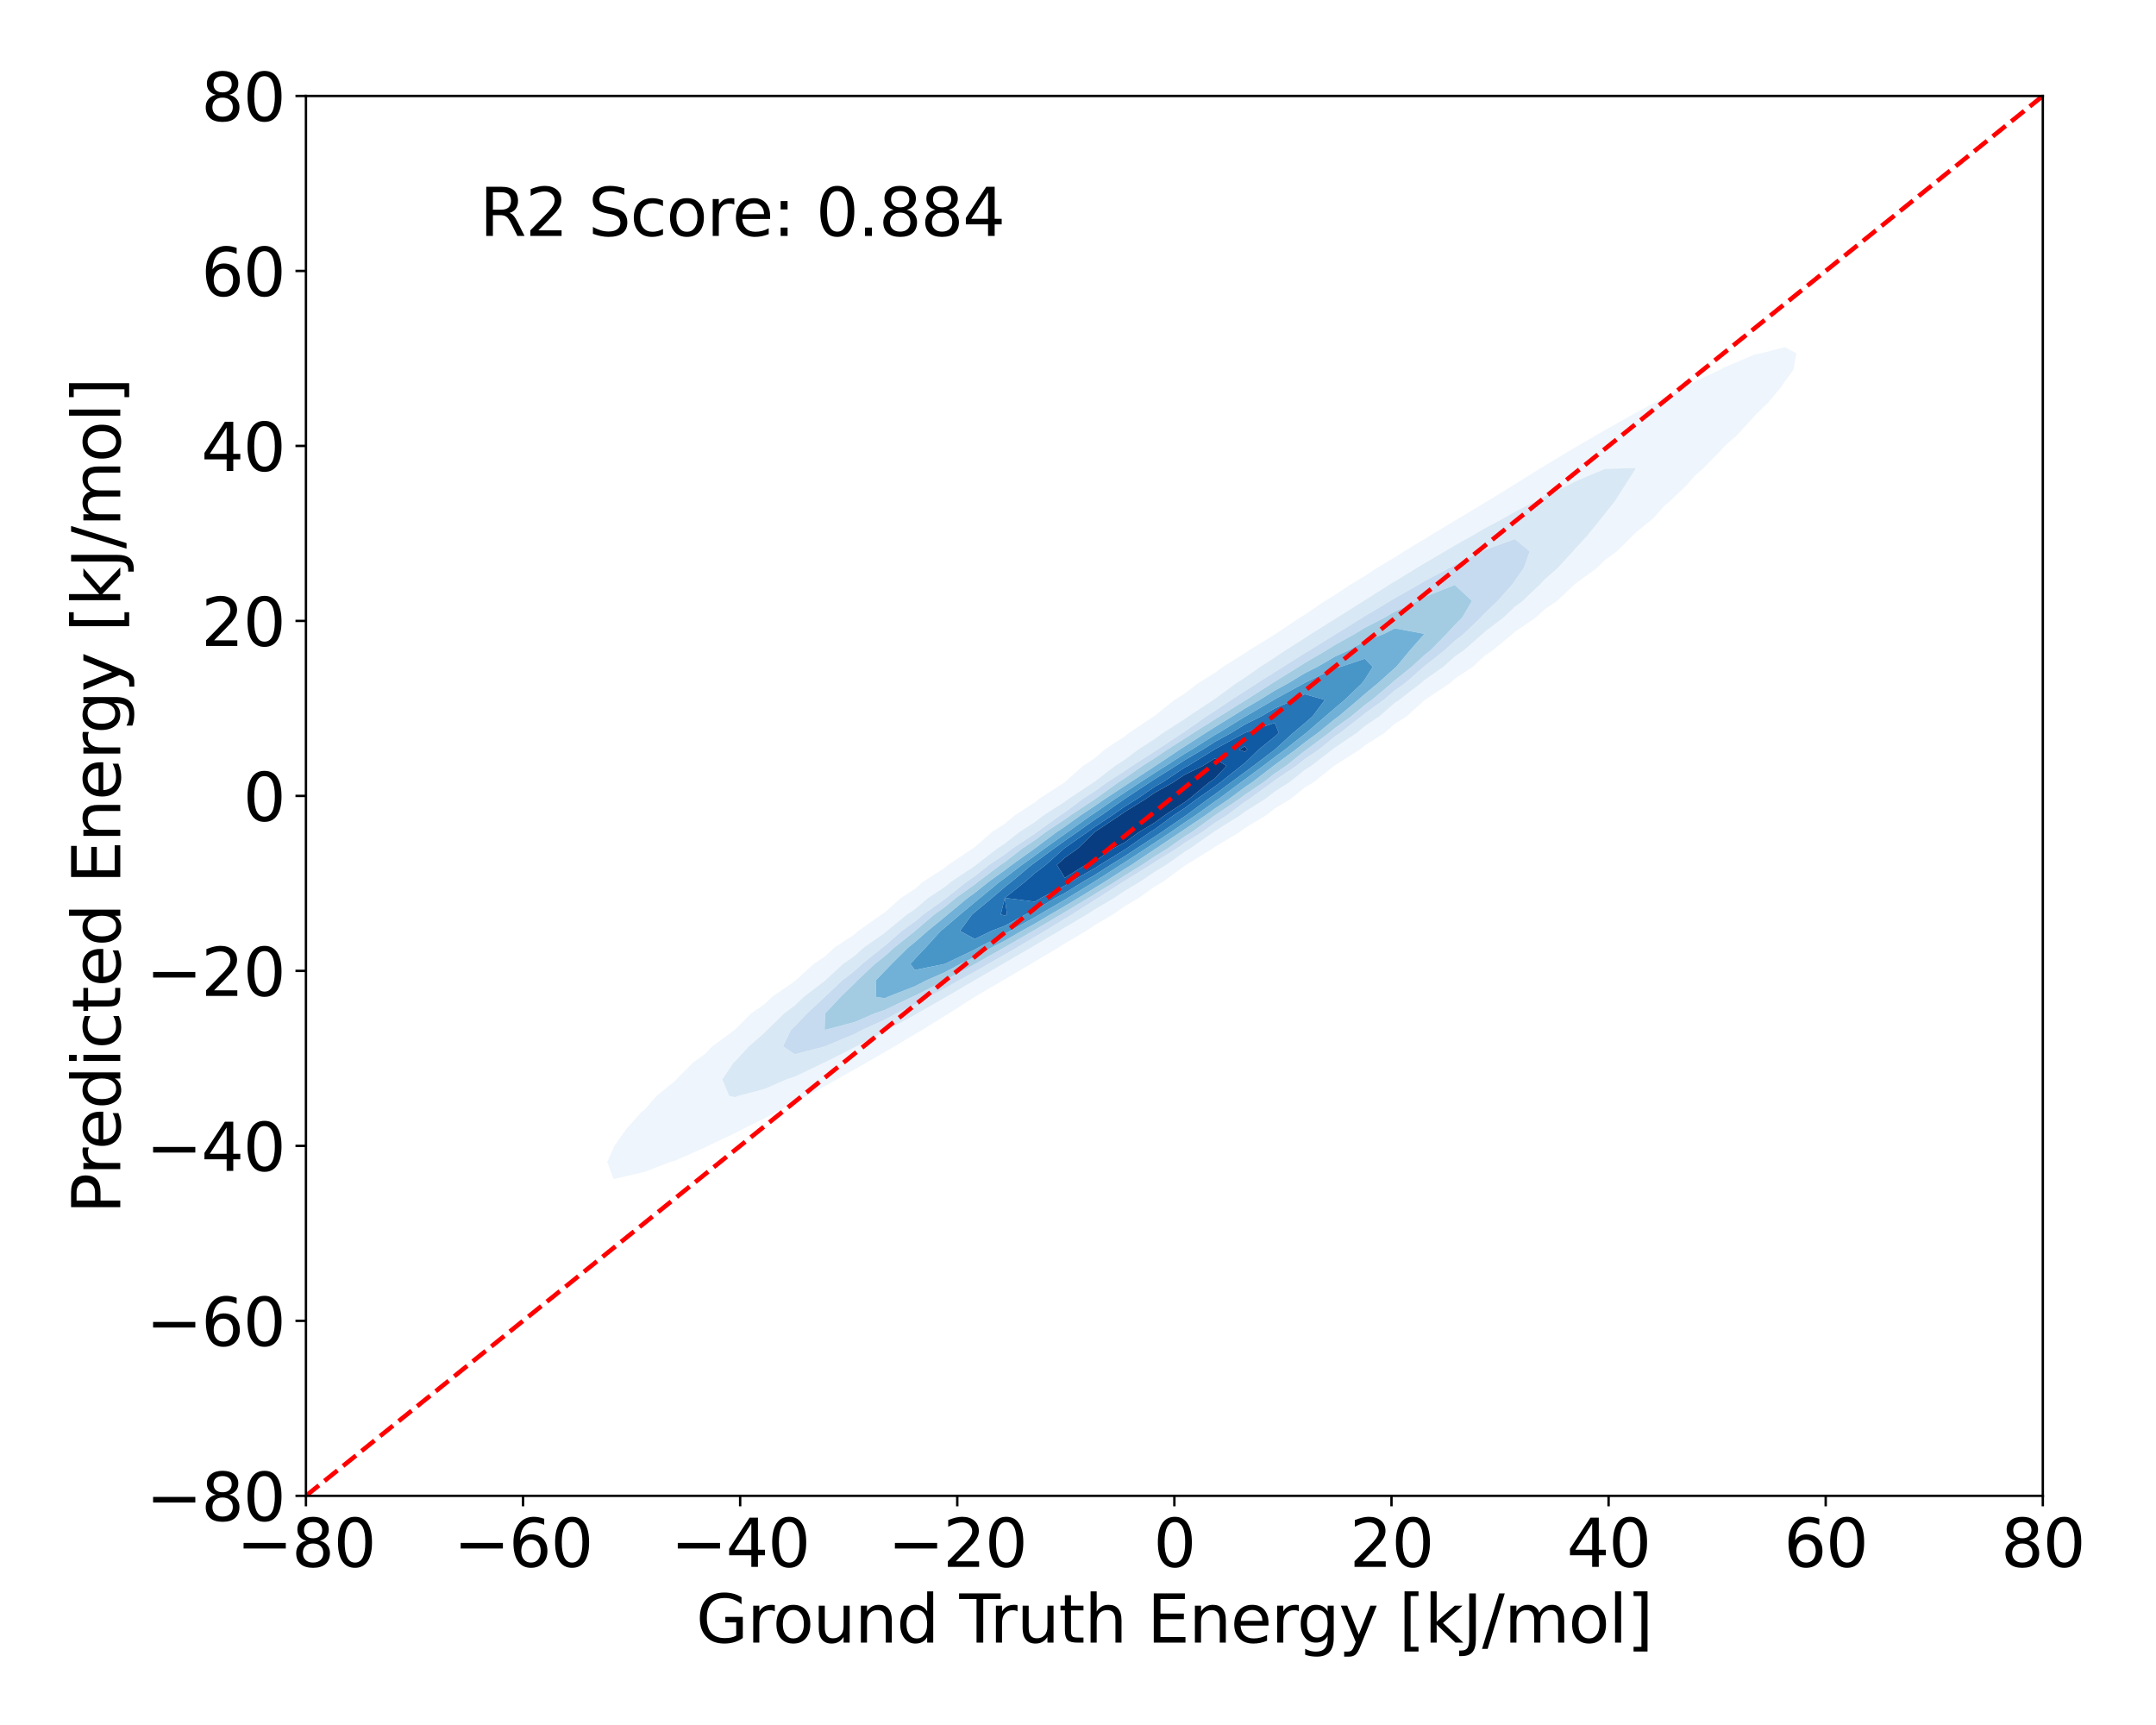 <?xml version="1.0" encoding="utf-8" standalone="no"?>
<!DOCTYPE svg PUBLIC "-//W3C//DTD SVG 1.1//EN"
  "http://www.w3.org/Graphics/SVG/1.1/DTD/svg11.dtd">
<svg xmlns:xlink="http://www.w3.org/1999/xlink" width="720pt" height="576pt" viewBox="0 0 720 576" xmlns="http://www.w3.org/2000/svg" version="1.1">
 <defs>
  <style type="text/css">*{stroke-linejoin: round; stroke-linecap: butt}</style>
 </defs>
 <g id="figure_1">
  <g id="patch_1">
   <path d="M 0 576 
L 720 576 
L 720 0 
L 0 0 
z
" style="fill: #ffffff"/>
  </g>
  <g id="axes_1">
   <g id="patch_2">
    <path d="M 102.17 499.48 
L 682.2 499.48 
L 682.2 32.04 
L 102.17 32.04 
z
" style="fill: #ffffff"/>
   </g>
   <g id="QuadContourSet_1">
    <path d="M 205.292 393.663 
L 205.81 393.495 
L 215.312 391.285 
L 223.886 387.985 
L 225.332 387.571 
L 235.352 383.178 
L 236.685 382.475 
L 245.372 378.429 
L 248.093 376.965 
L 255.392 373.39 
L 258.926 371.455 
L 265.412 368.125 
L 269.333 365.945 
L 275.432 362.672 
L 279.407 360.435 
L 285.452 357.054 
L 289.196 354.925 
L 295.471 351.275 
L 298.716 349.415 
L 305.491 345.328 
L 307.957 343.905 
L 315.511 339.189 
L 316.88 338.395 
L 325.491 332.885 
L 325.531 332.861 
L 334.918 327.375 
L 335.551 326.987 
L 344.29 321.866 
L 345.571 321.054 
L 353.574 316.356 
L 355.591 315.036 
L 362.724 310.846 
L 365.611 308.897 
L 371.673 305.336 
L 375.631 302.583 
L 380.326 299.826 
L 385.65 296.011 
L 388.539 294.316 
L 395.67 289.056 
L 396.097 288.806 
L 404.999 283.296 
L 405.69 282.788 
L 414.032 277.786 
L 415.71 276.511 
L 422.766 272.276 
L 425.73 269.951 
L 431.033 266.766 
L 435.75 262.948 
L 438.567 261.256 
L 445.544 255.746 
L 445.77 255.558 
L 454.205 250.236 
L 455.79 248.878 
L 462.372 244.726 
L 465.81 241.689 
L 469.734 239.216 
L 475.813 233.706 
L 475.829 233.691 
L 484.117 228.196 
L 485.849 226.609 
L 491.804 222.686 
L 495.869 218.882 
L 498.476 217.176 
L 505.128 211.666 
L 505.889 210.958 
L 512.978 206.156 
L 515.909 203.385 
L 519.996 200.646 
L 525.811 195.136 
L 525.929 195.019 
L 533.337 189.626 
L 535.949 186.988 
L 539.94 184.116 
L 545.482 178.606 
L 545.969 178.07 
L 552.087 173.096 
L 555.989 168.73 
L 557.42 167.586 
L 563.193 162.076 
L 566.008 158.84 
L 568.639 156.566 
L 574.03 151.056 
L 576.028 148.858 
L 579.827 145.546 
L 584.926 140.036 
L 586.048 138.736 
L 590.413 134.526 
L 594.959 129.016 
L 596.068 127.37 
L 598.91 123.506 
L 599.924 117.996 
L 596.068 115.906 
L 587.984 117.996 
L 586.048 118.351 
L 576.028 122.62 
L 574.333 123.506 
L 566.008 127.434 
L 563.088 129.016 
L 555.989 132.581 
L 552.504 134.526 
L 545.969 137.994 
L 542.397 140.036 
L 535.949 143.629 
L 532.661 145.546 
L 525.929 149.464 
L 523.237 151.056 
L 515.909 155.487 
L 514.105 156.566 
L 505.889 161.703 
L 505.269 162.076 
L 496.323 167.586 
L 495.869 167.852 
L 487.122 173.096 
L 485.849 173.868 
L 477.962 178.606 
L 475.829 179.937 
L 468.874 184.116 
L 465.81 186.079 
L 459.898 189.626 
L 455.79 192.319 
L 451.085 195.136 
L 445.77 198.692 
L 442.498 200.646 
L 435.75 205.244 
L 434.218 206.156 
L 425.991 211.666 
L 425.73 211.849 
L 417.057 217.176 
L 415.71 218.151 
L 408.36 222.686 
L 405.69 224.682 
L 400.028 228.196 
L 395.67 231.563 
L 392.244 233.706 
L 385.65 238.98 
L 385.277 239.216 
L 377.025 244.726 
L 375.631 245.874 
L 368.992 250.236 
L 365.611 253.134 
L 361.673 255.746 
L 355.591 261.179 
L 355.477 261.256 
L 346.989 266.766 
L 345.571 267.937 
L 338.826 272.276 
L 335.551 275.066 
L 331.319 277.786 
L 325.531 282.868 
L 324.866 283.296 
L 316.676 288.806 
L 315.511 289.795 
L 308.425 294.316 
L 305.491 296.88 
L 300.862 299.826 
L 295.471 304.677 
L 294.433 305.336 
L 286.676 310.846 
L 285.452 311.956 
L 278.742 316.356 
L 275.432 319.446 
L 271.729 321.866 
L 265.695 327.375 
L 265.412 327.647 
L 257.82 332.885 
L 255.392 335.272 
L 250.835 338.395 
L 245.372 343.905 
L 245.372 343.905 
L 237.835 349.415 
L 235.352 351.988 
L 231.286 354.925 
L 225.858 360.435 
L 225.332 361.028 
L 219.272 365.945 
L 215.312 370.488 
L 214.098 371.455 
L 209.173 376.965 
L 205.292 382.455 
L 205.272 382.475 
L 202.785 387.985 
L 204.806 393.495 
z
M 243.513 365.945 
L 241.211 360.435 
L 244.889 354.925 
L 245.372 354.516 
L 250.04 349.415 
L 255.392 344.763 
L 256.188 343.905 
L 261.869 338.395 
L 265.412 335.737 
L 268.354 332.885 
L 275.432 327.499 
L 275.562 327.375 
L 281.528 321.866 
L 285.452 319.123 
L 288.504 316.356 
L 295.471 311.458 
L 296.167 310.846 
L 302.908 305.336 
L 305.491 303.631 
L 309.947 299.826 
L 315.511 296.146 
L 317.723 294.316 
L 325.531 289.142 
L 325.951 288.806 
L 333.037 283.296 
L 335.551 281.685 
L 340.432 277.786 
L 345.571 274.49 
L 348.431 272.276 
L 355.591 267.68 
L 356.811 266.766 
L 365.141 261.256 
L 365.611 260.953 
L 372.323 255.746 
L 375.631 253.616 
L 380.133 250.236 
L 385.65 246.686 
L 388.35 244.726 
L 395.67 240.022 
L 396.821 239.216 
L 405.148 233.706 
L 405.69 233.357 
L 412.708 228.196 
L 415.71 226.274 
L 420.777 222.686 
L 425.73 219.534 
L 429.191 217.176 
L 435.75 213.03 
L 437.834 211.666 
L 445.77 206.69 
L 446.622 206.156 
L 455.379 200.646 
L 455.79 200.397 
L 464.082 195.136 
L 465.81 194.094 
L 473.12 189.626 
L 475.829 188.003 
L 482.454 184.116 
L 485.849 182.102 
L 492.083 178.606 
L 495.869 176.388 
L 502.051 173.096 
L 505.889 170.887 
L 512.474 167.586 
L 515.909 165.657 
L 523.599 162.076 
L 525.929 160.812 
L 535.949 156.566 
L 535.949 156.566 
L 545.969 156.251 
L 546.185 156.566 
L 545.969 156.926 
L 542.677 162.076 
L 539.144 167.586 
L 535.949 171.551 
L 534.743 173.096 
L 530.314 178.606 
L 525.929 183.35 
L 525.304 184.116 
L 520.254 189.626 
L 515.909 193.437 
L 514.322 195.136 
L 508.515 200.646 
L 505.889 202.611 
L 502.198 206.156 
L 495.869 210.97 
L 495.133 211.666 
L 488.823 217.176 
L 485.849 219.233 
L 481.993 222.686 
L 475.829 226.996 
L 474.461 228.196 
L 467.294 233.706 
L 465.81 234.695 
L 460.629 239.216 
L 455.79 242.458 
L 453.121 244.726 
L 445.77 249.669 
L 445.084 250.236 
L 437.88 255.746 
L 435.75 257.089 
L 430.57 261.256 
L 425.73 264.304 
L 422.566 266.766 
L 415.71 271.075 
L 414.112 272.276 
L 405.69 277.552 
L 405.367 277.786 
L 397.508 283.296 
L 395.67 284.396 
L 389.469 288.806 
L 385.65 291.087 
L 380.953 294.316 
L 375.631 297.487 
L 372.106 299.826 
L 365.611 303.683 
L 363.027 305.336 
L 355.591 309.731 
L 353.781 310.846 
L 345.571 315.671 
L 344.414 316.356 
L 335.551 321.526 
L 334.952 321.866 
L 325.531 327.309 
L 325.408 327.375 
L 315.991 332.885 
L 315.511 333.165 
L 306.354 338.395 
L 305.491 338.894 
L 296.361 343.905 
L 295.471 344.415 
L 285.953 349.415 
L 285.452 349.699 
L 275.432 354.759 
L 274.988 354.925 
L 265.412 359.53 
L 262.637 360.435 
L 255.392 363.607 
L 246.549 365.945 
L 245.372 366.386 
z
" clip-path="url(#p8e5e027c7d)" style="fill: #eef5fc"/>
    <path d="M 245.372 366.386 
L 246.549 365.945 
L 255.392 363.607 
L 262.637 360.435 
L 265.412 359.53 
L 274.988 354.925 
L 275.432 354.759 
L 285.452 349.699 
L 285.953 349.415 
L 295.471 344.415 
L 296.361 343.905 
L 305.491 338.894 
L 306.354 338.395 
L 315.511 333.165 
L 315.991 332.885 
L 325.408 327.375 
L 325.531 327.309 
L 334.952 321.866 
L 335.551 321.526 
L 344.414 316.356 
L 345.571 315.671 
L 353.781 310.846 
L 355.591 309.731 
L 363.027 305.336 
L 365.611 303.683 
L 372.106 299.826 
L 375.631 297.487 
L 380.953 294.316 
L 385.65 291.087 
L 389.469 288.806 
L 395.67 284.396 
L 397.508 283.296 
L 405.367 277.786 
L 405.69 277.552 
L 414.112 272.276 
L 415.71 271.075 
L 422.566 266.766 
L 425.73 264.304 
L 430.57 261.256 
L 435.75 257.089 
L 437.88 255.746 
L 445.084 250.236 
L 445.77 249.669 
L 453.121 244.726 
L 455.79 242.458 
L 460.629 239.216 
L 465.81 234.695 
L 467.294 233.706 
L 474.461 228.196 
L 475.829 226.996 
L 481.993 222.686 
L 485.849 219.233 
L 488.823 217.176 
L 495.133 211.666 
L 495.869 210.97 
L 502.198 206.156 
L 505.889 202.611 
L 508.515 200.646 
L 514.322 195.136 
L 515.909 193.437 
L 520.254 189.626 
L 525.304 184.116 
L 525.929 183.35 
L 530.314 178.606 
L 534.743 173.096 
L 535.949 171.551 
L 539.144 167.586 
L 542.677 162.076 
L 545.969 156.926 
L 546.185 156.566 
L 545.969 156.251 
L 535.949 156.566 
L 535.949 156.566 
L 525.929 160.812 
L 523.599 162.076 
L 515.909 165.657 
L 512.474 167.586 
L 505.889 170.887 
L 502.051 173.096 
L 495.869 176.388 
L 492.083 178.606 
L 485.849 182.102 
L 482.454 184.116 
L 475.829 188.003 
L 473.12 189.626 
L 465.81 194.094 
L 464.082 195.136 
L 455.79 200.397 
L 455.379 200.646 
L 446.622 206.156 
L 445.77 206.69 
L 437.834 211.666 
L 435.75 213.03 
L 429.191 217.176 
L 425.73 219.534 
L 420.777 222.686 
L 415.71 226.274 
L 412.708 228.196 
L 405.69 233.357 
L 405.148 233.706 
L 396.821 239.216 
L 395.67 240.022 
L 388.35 244.726 
L 385.65 246.686 
L 380.133 250.236 
L 375.631 253.616 
L 372.323 255.746 
L 365.611 260.953 
L 365.141 261.256 
L 356.811 266.766 
L 355.591 267.68 
L 348.431 272.276 
L 345.571 274.49 
L 340.432 277.786 
L 335.551 281.685 
L 333.037 283.296 
L 325.951 288.806 
L 325.531 289.142 
L 317.723 294.316 
L 315.511 296.146 
L 309.947 299.826 
L 305.491 303.631 
L 302.908 305.336 
L 296.167 310.846 
L 295.471 311.458 
L 288.504 316.356 
L 285.452 319.123 
L 281.528 321.866 
L 275.562 327.375 
L 275.432 327.499 
L 268.354 332.885 
L 265.412 335.737 
L 261.869 338.395 
L 256.188 343.905 
L 255.392 344.763 
L 250.04 349.415 
L 245.372 354.516 
L 244.889 354.925 
L 241.211 360.435 
L 243.513 365.945 
z
M 261.483 349.415 
L 264.117 343.905 
L 265.412 342.745 
L 269.499 338.395 
L 275.432 332.885 
L 275.432 332.885 
L 281.249 327.375 
L 285.452 324.128 
L 287.897 321.866 
L 294.74 316.356 
L 295.471 315.842 
L 301.144 310.846 
L 305.491 307.774 
L 308.345 305.336 
L 315.511 300.25 
L 316.024 299.826 
L 322.923 294.316 
L 325.531 292.588 
L 330.251 288.806 
L 335.551 285.29 
L 338.126 283.296 
L 345.571 278.357 
L 346.335 277.786 
L 353.989 272.276 
L 355.591 271.248 
L 361.574 266.766 
L 365.611 264.175 
L 369.643 261.256 
L 375.631 257.417 
L 378.025 255.746 
L 385.65 250.87 
L 386.594 250.236 
L 394.921 244.726 
L 395.67 244.244 
L 402.846 239.216 
L 405.69 237.392 
L 411.152 233.706 
L 415.71 230.793 
L 419.718 228.196 
L 425.73 224.375 
L 428.454 222.686 
L 435.75 218.087 
L 437.296 217.176 
L 445.77 211.899 
L 446.19 211.666 
L 455.076 206.156 
L 455.79 205.713 
L 464.277 200.646 
L 465.81 199.709 
L 473.9 195.136 
L 475.829 193.978 
L 484.044 189.626 
L 485.849 188.572 
L 494.958 184.116 
L 495.869 183.604 
L 505.889 180.01 
L 510.859 184.116 
L 508.913 189.626 
L 505.889 193.929 
L 505.046 195.136 
L 500.155 200.646 
L 495.869 204.737 
L 494.544 206.156 
L 488.827 211.666 
L 485.849 213.972 
L 482.398 217.176 
L 475.829 222.361 
L 475.473 222.686 
L 469.128 228.196 
L 465.81 230.541 
L 462.117 233.706 
L 455.79 238.223 
L 454.602 239.216 
L 447.537 244.726 
L 445.77 245.915 
L 440.536 250.236 
L 435.75 253.463 
L 432.898 255.746 
L 425.73 260.585 
L 424.864 261.256 
L 417.275 266.766 
L 415.71 267.749 
L 409.686 272.276 
L 405.69 274.779 
L 401.541 277.786 
L 395.67 281.447 
L 393.02 283.296 
L 385.65 287.865 
L 384.246 288.806 
L 375.631 294.106 
L 375.304 294.316 
L 366.75 299.826 
L 365.611 300.502 
L 358.055 305.336 
L 355.591 306.792 
L 349.008 310.846 
L 345.571 312.866 
L 339.671 316.356 
L 335.551 318.759 
L 330.067 321.866 
L 325.531 324.487 
L 320.189 327.375 
L 315.511 330.045 
L 309.98 332.885 
L 305.491 335.406 
L 299.321 338.395 
L 295.471 340.51 
L 287.97 343.905 
L 285.452 345.248 
L 275.459 349.415 
L 275.432 349.429 
L 265.412 352.032 
z
" clip-path="url(#p8e5e027c7d)" style="fill: #d9e8f5"/>
    <path d="M 265.412 352.032 
L 275.432 349.429 
L 275.459 349.415 
L 285.452 345.248 
L 287.97 343.905 
L 295.471 340.51 
L 299.321 338.395 
L 305.491 335.406 
L 309.98 332.885 
L 315.511 330.045 
L 320.189 327.375 
L 325.531 324.487 
L 330.067 321.866 
L 335.551 318.759 
L 339.671 316.356 
L 345.571 312.866 
L 349.008 310.846 
L 355.591 306.792 
L 358.055 305.336 
L 365.611 300.502 
L 366.75 299.826 
L 375.304 294.316 
L 375.631 294.106 
L 384.246 288.806 
L 385.65 287.865 
L 393.02 283.296 
L 395.67 281.447 
L 401.541 277.786 
L 405.69 274.779 
L 409.686 272.276 
L 415.71 267.749 
L 417.275 266.766 
L 424.864 261.256 
L 425.73 260.585 
L 432.898 255.746 
L 435.75 253.463 
L 440.536 250.236 
L 445.77 245.915 
L 447.537 244.726 
L 454.602 239.216 
L 455.79 238.223 
L 462.117 233.706 
L 465.81 230.541 
L 469.128 228.196 
L 475.473 222.686 
L 475.829 222.361 
L 482.398 217.176 
L 485.849 213.972 
L 488.827 211.666 
L 494.544 206.156 
L 495.869 204.737 
L 500.155 200.646 
L 505.046 195.136 
L 505.889 193.929 
L 508.913 189.626 
L 510.859 184.116 
L 505.889 180.01 
L 495.869 183.604 
L 494.958 184.116 
L 485.849 188.572 
L 484.044 189.626 
L 475.829 193.978 
L 473.9 195.136 
L 465.81 199.709 
L 464.277 200.646 
L 455.79 205.713 
L 455.076 206.156 
L 446.19 211.666 
L 445.77 211.899 
L 437.296 217.176 
L 435.75 218.087 
L 428.454 222.686 
L 425.73 224.375 
L 419.718 228.196 
L 415.71 230.793 
L 411.152 233.706 
L 405.69 237.392 
L 402.846 239.216 
L 395.67 244.244 
L 394.921 244.726 
L 386.594 250.236 
L 385.65 250.87 
L 378.025 255.746 
L 375.631 257.417 
L 369.643 261.256 
L 365.611 264.175 
L 361.574 266.766 
L 355.591 271.248 
L 353.989 272.276 
L 346.335 277.786 
L 345.571 278.357 
L 338.126 283.296 
L 335.551 285.29 
L 330.251 288.806 
L 325.531 292.588 
L 322.923 294.316 
L 316.024 299.826 
L 315.511 300.25 
L 308.345 305.336 
L 305.491 307.774 
L 301.144 310.846 
L 295.471 315.842 
L 294.74 316.356 
L 287.897 321.866 
L 285.452 324.128 
L 281.249 327.375 
L 275.432 332.885 
L 275.432 332.885 
L 269.499 338.395 
L 265.412 342.745 
L 264.117 343.905 
L 261.483 349.415 
z
M 275.384 343.905 
L 275.432 342.089 
L 275.543 338.395 
L 280.702 332.885 
L 285.452 328.272 
L 286.308 327.375 
L 292.152 321.866 
L 295.471 319.259 
L 298.687 316.356 
L 305.491 310.92 
L 305.576 310.846 
L 312.033 305.336 
L 315.511 302.867 
L 319.187 299.826 
L 325.531 295.308 
L 326.773 294.316 
L 334.104 288.806 
L 335.551 287.846 
L 341.424 283.296 
L 345.571 280.545 
L 349.262 277.786 
L 355.591 273.592 
L 357.42 272.276 
L 365.611 266.862 
L 365.751 266.766 
L 373.427 261.256 
L 375.631 259.843 
L 381.499 255.746 
L 385.65 253.092 
L 389.902 250.236 
L 395.67 246.564 
L 398.524 244.726 
L 405.69 240.195 
L 407.283 239.216 
L 415.71 233.941 
L 416.113 233.706 
L 424.774 228.196 
L 425.73 227.588 
L 433.639 222.686 
L 435.75 221.355 
L 442.844 217.176 
L 445.77 215.354 
L 452.418 211.666 
L 455.79 209.605 
L 462.49 206.156 
L 465.81 204.184 
L 473.401 200.646 
L 475.829 199.269 
L 485.849 195.317 
L 491.588 200.646 
L 488.344 206.156 
L 485.849 208.688 
L 483.101 211.666 
L 477.686 217.176 
L 475.829 218.641 
L 471.396 222.686 
L 465.81 227.19 
L 464.686 228.196 
L 458.177 233.706 
L 455.79 235.41 
L 451.239 239.216 
L 445.77 243.158 
L 443.844 244.726 
L 436.46 250.236 
L 435.75 250.715 
L 429.465 255.746 
L 425.73 258.267 
L 421.871 261.256 
L 415.71 265.413 
L 413.898 266.766 
L 405.721 272.276 
L 405.69 272.295 
L 398.112 277.786 
L 395.67 279.309 
L 389.954 283.296 
L 385.65 285.964 
L 381.408 288.806 
L 375.631 292.36 
L 372.582 294.316 
L 365.611 298.561 
L 363.546 299.826 
L 355.591 304.608 
L 354.341 305.336 
L 345.571 310.521 
L 344.98 310.846 
L 335.551 316.302 
L 335.447 316.356 
L 325.69 321.866 
L 325.531 321.958 
L 315.511 327.375 
L 315.511 327.375 
L 305.491 332.539 
L 304.601 332.885 
L 295.471 337.265 
L 292.086 338.395 
L 285.452 341.255 
L 275.491 343.905 
L 275.432 343.927 
z
" clip-path="url(#p8e5e027c7d)" style="fill: #c6dbef"/>
    <path d="M 275.432 343.927 
L 275.491 343.905 
L 285.452 341.255 
L 292.086 338.395 
L 295.471 337.265 
L 304.601 332.885 
L 305.491 332.539 
L 315.511 327.375 
L 315.511 327.375 
L 325.531 321.958 
L 325.69 321.866 
L 335.447 316.356 
L 335.551 316.302 
L 344.98 310.846 
L 345.571 310.521 
L 354.341 305.336 
L 355.591 304.608 
L 363.546 299.826 
L 365.611 298.561 
L 372.582 294.316 
L 375.631 292.36 
L 381.408 288.806 
L 385.65 285.964 
L 389.954 283.296 
L 395.67 279.309 
L 398.112 277.786 
L 405.69 272.295 
L 405.721 272.276 
L 413.898 266.766 
L 415.71 265.413 
L 421.871 261.256 
L 425.73 258.267 
L 429.465 255.746 
L 435.75 250.715 
L 436.46 250.236 
L 443.844 244.726 
L 445.77 243.158 
L 451.239 239.216 
L 455.79 235.41 
L 458.177 233.706 
L 464.686 228.196 
L 465.81 227.19 
L 471.396 222.686 
L 475.829 218.641 
L 477.686 217.176 
L 483.101 211.666 
L 485.849 208.688 
L 488.344 206.156 
L 491.588 200.646 
L 485.849 195.317 
L 475.829 199.269 
L 473.401 200.646 
L 465.81 204.184 
L 462.49 206.156 
L 455.79 209.605 
L 452.418 211.666 
L 445.77 215.354 
L 442.844 217.176 
L 435.75 221.355 
L 433.639 222.686 
L 425.73 227.588 
L 424.774 228.196 
L 416.113 233.706 
L 415.71 233.941 
L 407.283 239.216 
L 405.69 240.195 
L 398.524 244.726 
L 395.67 246.564 
L 389.902 250.236 
L 385.65 253.092 
L 381.499 255.746 
L 375.631 259.843 
L 373.427 261.256 
L 365.751 266.766 
L 365.611 266.862 
L 357.42 272.276 
L 355.591 273.592 
L 349.262 277.786 
L 345.571 280.545 
L 341.424 283.296 
L 335.551 287.846 
L 334.104 288.806 
L 326.773 294.316 
L 325.531 295.308 
L 319.187 299.826 
L 315.511 302.867 
L 312.033 305.336 
L 305.576 310.846 
L 305.491 310.92 
L 298.687 316.356 
L 295.471 319.259 
L 292.152 321.866 
L 286.308 327.375 
L 285.452 328.272 
L 280.702 332.885 
L 275.543 338.395 
L 275.432 342.089 
L 275.384 343.905 
z
M 292.625 332.885 
L 292.453 327.375 
L 295.471 324.266 
L 297.766 321.866 
L 303.337 316.356 
L 305.491 314.634 
L 309.797 310.846 
L 315.511 306.193 
L 316.514 305.336 
L 323.163 299.826 
L 325.531 298.139 
L 330.316 294.316 
L 335.551 290.579 
L 337.856 288.806 
L 345.571 283.296 
L 345.571 283.296 
L 352.942 277.786 
L 355.591 276.03 
L 360.808 272.276 
L 365.611 269.102 
L 368.994 266.766 
L 375.631 262.401 
L 377.367 261.256 
L 385.65 255.85 
L 385.817 255.746 
L 394.06 250.236 
L 395.67 249.21 
L 402.635 244.726 
L 405.69 242.794 
L 411.513 239.216 
L 415.71 236.589 
L 420.661 233.706 
L 425.73 230.579 
L 430.091 228.196 
L 435.75 224.781 
L 439.898 222.686 
L 445.77 219.256 
L 450.344 217.176 
L 455.79 214.155 
L 462.162 211.666 
L 465.81 209.812 
L 475.695 211.666 
L 470.839 217.176 
L 466.27 222.686 
L 465.81 223.057 
L 460.069 228.196 
L 455.79 231.73 
L 453.538 233.706 
L 447.012 239.216 
L 445.77 240.111 
L 440.1 244.726 
L 435.75 247.89 
L 432.78 250.236 
L 425.73 255.406 
L 425.285 255.746 
L 418.109 261.256 
L 415.71 262.874 
L 410.498 266.766 
L 405.69 270.001 
L 402.52 272.276 
L 395.67 276.86 
L 394.321 277.786 
L 386.1 283.296 
L 385.65 283.574 
L 377.84 288.806 
L 375.631 290.165 
L 369.161 294.316 
L 365.611 296.478 
L 360.143 299.826 
L 355.591 302.562 
L 350.825 305.336 
L 345.571 308.442 
L 341.198 310.846 
L 335.551 314.114 
L 331.201 316.356 
L 325.531 319.546 
L 320.679 321.866 
L 315.511 324.667 
L 309.308 327.375 
L 305.491 329.342 
L 296.393 332.885 
L 295.471 333.328 
z
" clip-path="url(#p8e5e027c7d)" style="fill: #a3cce3"/>
    <path d="M 295.471 333.328 
L 296.393 332.885 
L 305.491 329.342 
L 309.308 327.375 
L 315.511 324.667 
L 320.679 321.866 
L 325.531 319.546 
L 331.201 316.356 
L 335.551 314.114 
L 341.198 310.846 
L 345.571 308.442 
L 350.825 305.336 
L 355.591 302.562 
L 360.143 299.826 
L 365.611 296.478 
L 369.161 294.316 
L 375.631 290.165 
L 377.84 288.806 
L 385.65 283.574 
L 386.1 283.296 
L 394.321 277.786 
L 395.67 276.86 
L 402.52 272.276 
L 405.69 270.001 
L 410.498 266.766 
L 415.71 262.874 
L 418.109 261.256 
L 425.285 255.746 
L 425.73 255.406 
L 432.78 250.236 
L 435.75 247.89 
L 440.1 244.726 
L 445.77 240.111 
L 447.012 239.216 
L 453.538 233.706 
L 455.79 231.73 
L 460.069 228.196 
L 465.81 223.057 
L 466.27 222.686 
L 470.839 217.176 
L 475.695 211.666 
L 465.81 209.812 
L 462.162 211.666 
L 455.79 214.155 
L 450.344 217.176 
L 445.77 219.256 
L 439.898 222.686 
L 435.75 224.781 
L 430.091 228.196 
L 425.73 230.579 
L 420.661 233.706 
L 415.71 236.589 
L 411.513 239.216 
L 405.69 242.794 
L 402.635 244.726 
L 395.67 249.21 
L 394.06 250.236 
L 385.817 255.746 
L 385.65 255.85 
L 377.367 261.256 
L 375.631 262.401 
L 368.994 266.766 
L 365.611 269.102 
L 360.808 272.276 
L 355.591 276.03 
L 352.942 277.786 
L 345.571 283.296 
L 345.571 283.296 
L 337.856 288.806 
L 335.551 290.579 
L 330.316 294.316 
L 325.531 298.139 
L 323.163 299.826 
L 316.514 305.336 
L 315.511 306.193 
L 309.797 310.846 
L 305.491 314.634 
L 303.337 316.356 
L 297.766 321.866 
L 295.471 324.266 
L 292.453 327.375 
L 292.625 332.885 
z
M 304.021 321.866 
L 305.491 320.22 
L 309.149 316.356 
L 314.163 310.846 
L 315.511 309.748 
L 320.669 305.336 
L 325.531 301.292 
L 327.301 299.826 
L 333.981 294.316 
L 335.551 293.195 
L 341.256 288.806 
L 345.571 285.724 
L 348.863 283.296 
L 355.591 278.499 
L 356.606 277.786 
L 364.313 272.276 
L 365.611 271.418 
L 372.348 266.766 
L 375.631 264.607 
L 380.711 261.256 
L 385.65 258.033 
L 389.302 255.746 
L 395.67 251.64 
L 398.054 250.236 
L 405.69 245.404 
L 406.93 244.726 
L 415.71 239.326 
L 415.932 239.216 
L 425.364 233.706 
L 425.73 233.48 
L 435.4 228.196 
L 435.75 227.985 
L 445.77 223.096 
L 447.632 222.686 
L 455.79 219.951 
L 458.43 222.686 
L 455.79 226.868 
L 454.782 228.196 
L 449.041 233.706 
L 445.77 236.483 
L 442.581 239.216 
L 436.229 244.726 
L 435.75 245.074 
L 429.214 250.236 
L 425.73 252.791 
L 421.856 255.746 
L 415.71 260.285 
L 414.385 261.256 
L 406.982 266.766 
L 405.69 267.635 
L 399.221 272.276 
L 395.67 274.652 
L 391.101 277.786 
L 385.65 281.401 
L 382.741 283.296 
L 375.631 287.945 
L 374.228 288.806 
L 365.622 294.316 
L 365.611 294.323 
L 356.624 299.826 
L 355.591 300.447 
L 347.188 305.336 
L 345.571 306.292 
L 337.287 310.846 
L 335.551 311.85 
L 326.81 316.356 
L 325.531 317.075 
L 315.511 321.866 
L 315.511 321.866 
L 305.491 323.889 
z
" clip-path="url(#p8e5e027c7d)" style="fill: #71b1d7"/>
    <path d="M 305.491 323.889 
L 315.511 321.866 
L 315.511 321.866 
L 325.531 317.075 
L 326.81 316.356 
L 335.551 311.85 
L 337.287 310.846 
L 345.571 306.292 
L 347.188 305.336 
L 355.591 300.447 
L 356.624 299.826 
L 365.611 294.323 
L 365.622 294.316 
L 374.228 288.806 
L 375.631 287.945 
L 382.741 283.296 
L 385.65 281.401 
L 391.101 277.786 
L 395.67 274.652 
L 399.221 272.276 
L 405.69 267.635 
L 406.982 266.766 
L 414.385 261.256 
L 415.71 260.285 
L 421.856 255.746 
L 425.73 252.791 
L 429.214 250.236 
L 435.75 245.074 
L 436.229 244.726 
L 442.581 239.216 
L 445.77 236.483 
L 449.041 233.706 
L 454.782 228.196 
L 455.79 226.868 
L 458.43 222.686 
L 455.79 219.951 
L 447.632 222.686 
L 445.77 223.096 
L 435.75 227.985 
L 435.4 228.196 
L 425.73 233.48 
L 425.364 233.706 
L 415.932 239.216 
L 415.71 239.326 
L 406.93 244.726 
L 405.69 245.404 
L 398.054 250.236 
L 395.67 251.64 
L 389.302 255.746 
L 385.65 258.033 
L 380.711 261.256 
L 375.631 264.607 
L 372.348 266.766 
L 365.611 271.418 
L 364.313 272.276 
L 356.606 277.786 
L 355.591 278.499 
L 348.863 283.296 
L 345.571 285.724 
L 341.256 288.806 
L 335.551 293.195 
L 333.981 294.316 
L 327.301 299.826 
L 325.531 301.292 
L 320.669 305.336 
L 315.511 309.748 
L 314.163 310.846 
L 309.149 316.356 
L 305.491 320.22 
L 304.021 321.866 
z
M 320.568 310.846 
L 324.658 305.336 
L 325.531 304.609 
L 331.305 299.826 
L 335.551 296.205 
L 337.921 294.316 
L 344.519 288.806 
L 345.571 288.054 
L 352.023 283.296 
L 355.591 280.752 
L 359.812 277.786 
L 365.611 273.673 
L 367.717 272.276 
L 375.568 266.766 
L 375.631 266.724 
L 383.921 261.256 
L 385.65 260.127 
L 392.646 255.746 
L 395.67 253.796 
L 401.712 250.236 
L 405.69 247.718 
L 411.16 244.726 
L 415.71 241.928 
L 421.172 239.216 
L 425.73 236.536 
L 432.266 233.706 
L 435.75 231.807 
L 442.456 233.706 
L 438.306 239.216 
L 435.75 241.459 
L 431.832 244.726 
L 425.791 250.236 
L 425.73 250.28 
L 418.566 255.746 
L 415.71 257.855 
L 411.067 261.256 
L 405.69 265.246 
L 403.51 266.766 
L 396.054 272.276 
L 395.67 272.532 
L 388.01 277.786 
L 385.65 279.35 
L 379.594 283.296 
L 375.631 285.887 
L 370.872 288.806 
L 365.611 292.174 
L 361.854 294.316 
L 355.591 298.202 
L 352.466 299.826 
L 345.571 303.906 
L 342.458 305.336 
L 335.551 309.132 
L 331.074 310.846 
L 325.531 313.538 
z
" clip-path="url(#p8e5e027c7d)" style="fill: #4896c8"/>
    <path d="M 325.531 313.538 
L 331.074 310.846 
L 335.551 309.132 
L 342.458 305.336 
L 345.571 303.906 
L 352.466 299.826 
L 355.591 298.202 
L 361.854 294.316 
L 365.611 292.174 
L 370.872 288.806 
L 375.631 285.887 
L 379.594 283.296 
L 385.65 279.35 
L 388.01 277.786 
L 395.67 272.532 
L 396.054 272.276 
L 403.51 266.766 
L 405.69 265.246 
L 411.067 261.256 
L 415.71 257.855 
L 418.566 255.746 
L 425.73 250.28 
L 425.791 250.236 
L 431.832 244.726 
L 435.75 241.459 
L 438.306 239.216 
L 442.456 233.706 
L 435.75 231.807 
L 432.266 233.706 
L 425.73 236.536 
L 421.172 239.216 
L 415.71 241.928 
L 411.16 244.726 
L 405.69 247.718 
L 401.712 250.236 
L 395.67 253.796 
L 392.646 255.746 
L 385.65 260.127 
L 383.921 261.256 
L 375.631 266.724 
L 375.568 266.766 
L 367.717 272.276 
L 365.611 273.673 
L 359.812 277.786 
L 355.591 280.752 
L 352.023 283.296 
L 345.571 288.054 
L 344.519 288.806 
L 337.921 294.316 
L 335.551 296.205 
L 331.305 299.826 
L 325.531 304.609 
L 324.658 305.336 
L 320.568 310.846 
z
M 334.209 305.336 
L 335.551 299.826 
L 336.306 305.336 
L 335.551 305.75 
z
M 335.551 299.826 
L 342.462 294.316 
L 345.571 291.583 
L 349.234 288.806 
L 355.374 283.296 
L 355.591 283.141 
L 363.213 277.786 
L 365.611 276.085 
L 371.354 272.276 
L 375.631 269.273 
L 379.695 266.766 
L 385.65 262.66 
L 388.161 261.256 
L 395.67 256.247 
L 396.708 255.746 
L 405.59 250.236 
L 405.69 250.173 
L 415.647 244.726 
L 415.71 244.687 
L 425.73 241.372 
L 427.062 244.726 
L 425.73 245.945 
L 420.4 250.236 
L 415.71 254.79 
L 414.46 255.746 
L 407.549 261.256 
L 405.69 262.635 
L 399.764 266.766 
L 395.67 269.809 
L 391.896 272.276 
L 385.65 276.901 
L 384.169 277.786 
L 376.256 283.296 
L 375.631 283.705 
L 367.313 288.806 
L 365.611 289.895 
L 357.856 294.316 
L 355.591 295.721 
L 347.694 299.826 
L 345.571 301.082 
z
" clip-path="url(#p8e5e027c7d)" style="fill: #2575b7"/>
    <path d="M 335.551 305.75 
L 336.306 305.336 
L 335.551 299.826 
L 334.209 305.336 
z
M 345.571 301.082 
L 347.694 299.826 
L 355.591 295.721 
L 357.856 294.316 
L 365.611 289.895 
L 367.313 288.806 
L 375.631 283.705 
L 376.256 283.296 
L 384.169 277.786 
L 385.65 276.901 
L 391.896 272.276 
L 395.67 269.809 
L 399.764 266.766 
L 405.69 262.635 
L 407.549 261.256 
L 414.46 255.746 
L 415.71 254.79 
L 420.4 250.236 
L 425.73 245.945 
L 427.062 244.726 
L 425.73 241.372 
L 415.71 244.687 
L 415.647 244.726 
L 405.69 250.173 
L 405.59 250.236 
L 396.708 255.746 
L 395.67 256.247 
L 388.161 261.256 
L 385.65 262.66 
L 379.695 266.766 
L 375.631 269.273 
L 371.354 272.276 
L 365.611 276.085 
L 363.213 277.786 
L 355.591 283.141 
L 355.374 283.296 
L 349.234 288.806 
L 345.571 291.583 
L 342.462 294.316 
L 335.551 299.826 
z
M 352.947 288.806 
L 355.591 286.384 
L 359.981 283.296 
L 365.611 277.786 
L 365.611 277.786 
L 373.919 272.276 
L 375.631 271.074 
L 382.616 266.766 
L 385.65 264.673 
L 391.76 261.256 
L 395.67 258.648 
L 401.679 255.746 
L 405.69 253.234 
L 409.607 255.746 
L 405.69 259.949 
L 403.811 261.256 
L 397.122 266.766 
L 395.67 267.845 
L 388.891 272.276 
L 385.65 274.676 
L 380.44 277.786 
L 375.631 281.297 
L 371.756 283.296 
L 365.611 287.612 
L 362.491 288.806 
L 355.591 293.124 
z
M 413.801 250.236 
L 415.71 249.2 
L 416.577 250.236 
L 415.71 251.078 
z
" clip-path="url(#p8e5e027c7d)" style="fill: #0f5aa3"/>
    <path d="M 355.591 293.124 
L 362.491 288.806 
L 365.611 287.612 
L 371.756 283.296 
L 375.631 281.297 
L 380.44 277.786 
L 385.65 274.676 
L 388.891 272.276 
L 395.67 267.845 
L 397.122 266.766 
L 403.811 261.256 
L 405.69 259.949 
L 409.607 255.746 
L 405.69 253.234 
L 401.679 255.746 
L 395.67 258.648 
L 391.76 261.256 
L 385.65 264.673 
L 382.616 266.766 
L 375.631 271.074 
L 373.919 272.276 
L 365.611 277.786 
L 365.611 277.786 
L 359.981 283.296 
L 355.591 286.384 
L 352.947 288.806 
z
M 415.71 251.078 
L 416.577 250.236 
L 415.71 249.2 
L 413.801 250.236 
z
" clip-path="url(#p8e5e027c7d)" style="fill: #083e81"/>
   </g>
   <g id="matplotlib.axis_1">
    <g id="xtick_1">
     <g id="line2d_1">
      <defs>
       <path id="mc9d47a4bb1" d="M 0 0 
L 0 3.5 
" style="stroke: #000000; stroke-width: 0.8"/>
      </defs>
      <g>
       <use xlink:href="#mc9d47a4bb1" x="102.17" y="499.48" style="stroke: #000000; stroke-width: 0.8"/>
      </g>
     </g>
     <g id="text_1">
      <!-- −80 -->
      <g transform="translate(78.955 523.197) scale(0.22 -0.22)">
       <defs>
        <path id="DejaVuSans-2212" d="M 678 2272 
L 4684 2272 
L 4684 1741 
L 678 1741 
L 678 2272 
z
" transform="scale(0.016)"/>
        <path id="DejaVuSans-38" d="M 2034 2216 
Q 1584 2216 1326 1975 
Q 1069 1734 1069 1313 
Q 1069 891 1326 650 
Q 1584 409 2034 409 
Q 2484 409 2743 651 
Q 3003 894 3003 1313 
Q 3003 1734 2745 1975 
Q 2488 2216 2034 2216 
z
M 1403 2484 
Q 997 2584 770 2862 
Q 544 3141 544 3541 
Q 544 4100 942 4425 
Q 1341 4750 2034 4750 
Q 2731 4750 3128 4425 
Q 3525 4100 3525 3541 
Q 3525 3141 3298 2862 
Q 3072 2584 2669 2484 
Q 3125 2378 3379 2068 
Q 3634 1759 3634 1313 
Q 3634 634 3220 271 
Q 2806 -91 2034 -91 
Q 1263 -91 848 271 
Q 434 634 434 1313 
Q 434 1759 690 2068 
Q 947 2378 1403 2484 
z
M 1172 3481 
Q 1172 3119 1398 2916 
Q 1625 2713 2034 2713 
Q 2441 2713 2670 2916 
Q 2900 3119 2900 3481 
Q 2900 3844 2670 4047 
Q 2441 4250 2034 4250 
Q 1625 4250 1398 4047 
Q 1172 3844 1172 3481 
z
" transform="scale(0.016)"/>
        <path id="DejaVuSans-30" d="M 2034 4250 
Q 1547 4250 1301 3770 
Q 1056 3291 1056 2328 
Q 1056 1369 1301 889 
Q 1547 409 2034 409 
Q 2525 409 2770 889 
Q 3016 1369 3016 2328 
Q 3016 3291 2770 3770 
Q 2525 4250 2034 4250 
z
M 2034 4750 
Q 2819 4750 3233 4129 
Q 3647 3509 3647 2328 
Q 3647 1150 3233 529 
Q 2819 -91 2034 -91 
Q 1250 -91 836 529 
Q 422 1150 422 2328 
Q 422 3509 836 4129 
Q 1250 4750 2034 4750 
z
" transform="scale(0.016)"/>
       </defs>
       <use xlink:href="#DejaVuSans-2212"/>
       <use xlink:href="#DejaVuSans-38" x="83.789"/>
       <use xlink:href="#DejaVuSans-30" x="147.412"/>
      </g>
     </g>
    </g>
    <g id="xtick_2">
     <g id="line2d_2">
      <g>
       <use xlink:href="#mc9d47a4bb1" x="174.674" y="499.48" style="stroke: #000000; stroke-width: 0.8"/>
      </g>
     </g>
     <g id="text_2">
      <!-- −60 -->
      <g transform="translate(151.459 523.197) scale(0.22 -0.22)">
       <defs>
        <path id="DejaVuSans-36" d="M 2113 2584 
Q 1688 2584 1439 2293 
Q 1191 2003 1191 1497 
Q 1191 994 1439 701 
Q 1688 409 2113 409 
Q 2538 409 2786 701 
Q 3034 994 3034 1497 
Q 3034 2003 2786 2293 
Q 2538 2584 2113 2584 
z
M 3366 4563 
L 3366 3988 
Q 3128 4100 2886 4159 
Q 2644 4219 2406 4219 
Q 1781 4219 1451 3797 
Q 1122 3375 1075 2522 
Q 1259 2794 1537 2939 
Q 1816 3084 2150 3084 
Q 2853 3084 3261 2657 
Q 3669 2231 3669 1497 
Q 3669 778 3244 343 
Q 2819 -91 2113 -91 
Q 1303 -91 875 529 
Q 447 1150 447 2328 
Q 447 3434 972 4092 
Q 1497 4750 2381 4750 
Q 2619 4750 2861 4703 
Q 3103 4656 3366 4563 
z
" transform="scale(0.016)"/>
       </defs>
       <use xlink:href="#DejaVuSans-2212"/>
       <use xlink:href="#DejaVuSans-36" x="83.789"/>
       <use xlink:href="#DejaVuSans-30" x="147.412"/>
      </g>
     </g>
    </g>
    <g id="xtick_3">
     <g id="line2d_3">
      <g>
       <use xlink:href="#mc9d47a4bb1" x="247.178" y="499.48" style="stroke: #000000; stroke-width: 0.8"/>
      </g>
     </g>
     <g id="text_3">
      <!-- −40 -->
      <g transform="translate(223.962 523.197) scale(0.22 -0.22)">
       <defs>
        <path id="DejaVuSans-34" d="M 2419 4116 
L 825 1625 
L 2419 1625 
L 2419 4116 
z
M 2253 4666 
L 3047 4666 
L 3047 1625 
L 3713 1625 
L 3713 1100 
L 3047 1100 
L 3047 0 
L 2419 0 
L 2419 1100 
L 313 1100 
L 313 1709 
L 2253 4666 
z
" transform="scale(0.016)"/>
       </defs>
       <use xlink:href="#DejaVuSans-2212"/>
       <use xlink:href="#DejaVuSans-34" x="83.789"/>
       <use xlink:href="#DejaVuSans-30" x="147.412"/>
      </g>
     </g>
    </g>
    <g id="xtick_4">
     <g id="line2d_4">
      <g>
       <use xlink:href="#mc9d47a4bb1" x="319.681" y="499.48" style="stroke: #000000; stroke-width: 0.8"/>
      </g>
     </g>
     <g id="text_4">
      <!-- −20 -->
      <g transform="translate(296.466 523.197) scale(0.22 -0.22)">
       <defs>
        <path id="DejaVuSans-32" d="M 1228 531 
L 3431 531 
L 3431 0 
L 469 0 
L 469 531 
Q 828 903 1448 1529 
Q 2069 2156 2228 2338 
Q 2531 2678 2651 2914 
Q 2772 3150 2772 3378 
Q 2772 3750 2511 3984 
Q 2250 4219 1831 4219 
Q 1534 4219 1204 4116 
Q 875 4013 500 3803 
L 500 4441 
Q 881 4594 1212 4672 
Q 1544 4750 1819 4750 
Q 2544 4750 2975 4387 
Q 3406 4025 3406 3419 
Q 3406 3131 3298 2873 
Q 3191 2616 2906 2266 
Q 2828 2175 2409 1742 
Q 1991 1309 1228 531 
z
" transform="scale(0.016)"/>
       </defs>
       <use xlink:href="#DejaVuSans-2212"/>
       <use xlink:href="#DejaVuSans-32" x="83.789"/>
       <use xlink:href="#DejaVuSans-30" x="147.412"/>
      </g>
     </g>
    </g>
    <g id="xtick_5">
     <g id="line2d_5">
      <g>
       <use xlink:href="#mc9d47a4bb1" x="392.185" y="499.48" style="stroke: #000000; stroke-width: 0.8"/>
      </g>
     </g>
     <g id="text_5">
      <!-- 0 -->
      <g transform="translate(385.186 523.197) scale(0.22 -0.22)">
       <use xlink:href="#DejaVuSans-30"/>
      </g>
     </g>
    </g>
    <g id="xtick_6">
     <g id="line2d_6">
      <g>
       <use xlink:href="#mc9d47a4bb1" x="464.689" y="499.48" style="stroke: #000000; stroke-width: 0.8"/>
      </g>
     </g>
     <g id="text_6">
      <!-- 20 -->
      <g transform="translate(450.691 523.197) scale(0.22 -0.22)">
       <use xlink:href="#DejaVuSans-32"/>
       <use xlink:href="#DejaVuSans-30" x="63.623"/>
      </g>
     </g>
    </g>
    <g id="xtick_7">
     <g id="line2d_7">
      <g>
       <use xlink:href="#mc9d47a4bb1" x="537.192" y="499.48" style="stroke: #000000; stroke-width: 0.8"/>
      </g>
     </g>
     <g id="text_7">
      <!-- 40 -->
      <g transform="translate(523.195 523.197) scale(0.22 -0.22)">
       <use xlink:href="#DejaVuSans-34"/>
       <use xlink:href="#DejaVuSans-30" x="63.623"/>
      </g>
     </g>
    </g>
    <g id="xtick_8">
     <g id="line2d_8">
      <g>
       <use xlink:href="#mc9d47a4bb1" x="609.696" y="499.48" style="stroke: #000000; stroke-width: 0.8"/>
      </g>
     </g>
     <g id="text_8">
      <!-- 60 -->
      <g transform="translate(595.699 523.197) scale(0.22 -0.22)">
       <use xlink:href="#DejaVuSans-36"/>
       <use xlink:href="#DejaVuSans-30" x="63.623"/>
      </g>
     </g>
    </g>
    <g id="xtick_9">
     <g id="line2d_9">
      <g>
       <use xlink:href="#mc9d47a4bb1" x="682.2" y="499.48" style="stroke: #000000; stroke-width: 0.8"/>
      </g>
     </g>
     <g id="text_9">
      <!-- 80 -->
      <g transform="translate(668.202 523.197) scale(0.22 -0.22)">
       <use xlink:href="#DejaVuSans-38"/>
       <use xlink:href="#DejaVuSans-30" x="63.623"/>
      </g>
     </g>
    </g>
    <g id="text_10">
     <!-- Ground Truth Energy [kJ/mol] -->
     <g transform="translate(232.451 548.488) scale(0.22 -0.22)">
      <defs>
       <path id="DejaVuSans-47" d="M 3809 666 
L 3809 1919 
L 2778 1919 
L 2778 2438 
L 4434 2438 
L 4434 434 
Q 4069 175 3628 42 
Q 3188 -91 2688 -91 
Q 1594 -91 976 548 
Q 359 1188 359 2328 
Q 359 3472 976 4111 
Q 1594 4750 2688 4750 
Q 3144 4750 3555 4637 
Q 3966 4525 4313 4306 
L 4313 3634 
Q 3963 3931 3569 4081 
Q 3175 4231 2741 4231 
Q 1884 4231 1454 3753 
Q 1025 3275 1025 2328 
Q 1025 1384 1454 906 
Q 1884 428 2741 428 
Q 3075 428 3337 486 
Q 3600 544 3809 666 
z
" transform="scale(0.016)"/>
       <path id="DejaVuSans-72" d="M 2631 2963 
Q 2534 3019 2420 3045 
Q 2306 3072 2169 3072 
Q 1681 3072 1420 2755 
Q 1159 2438 1159 1844 
L 1159 0 
L 581 0 
L 581 3500 
L 1159 3500 
L 1159 2956 
Q 1341 3275 1631 3429 
Q 1922 3584 2338 3584 
Q 2397 3584 2469 3576 
Q 2541 3569 2628 3553 
L 2631 2963 
z
" transform="scale(0.016)"/>
       <path id="DejaVuSans-6f" d="M 1959 3097 
Q 1497 3097 1228 2736 
Q 959 2375 959 1747 
Q 959 1119 1226 758 
Q 1494 397 1959 397 
Q 2419 397 2687 759 
Q 2956 1122 2956 1747 
Q 2956 2369 2687 2733 
Q 2419 3097 1959 3097 
z
M 1959 3584 
Q 2709 3584 3137 3096 
Q 3566 2609 3566 1747 
Q 3566 888 3137 398 
Q 2709 -91 1959 -91 
Q 1206 -91 779 398 
Q 353 888 353 1747 
Q 353 2609 779 3096 
Q 1206 3584 1959 3584 
z
" transform="scale(0.016)"/>
       <path id="DejaVuSans-75" d="M 544 1381 
L 544 3500 
L 1119 3500 
L 1119 1403 
Q 1119 906 1312 657 
Q 1506 409 1894 409 
Q 2359 409 2629 706 
Q 2900 1003 2900 1516 
L 2900 3500 
L 3475 3500 
L 3475 0 
L 2900 0 
L 2900 538 
Q 2691 219 2414 64 
Q 2138 -91 1772 -91 
Q 1169 -91 856 284 
Q 544 659 544 1381 
z
M 1991 3584 
L 1991 3584 
z
" transform="scale(0.016)"/>
       <path id="DejaVuSans-6e" d="M 3513 2113 
L 3513 0 
L 2938 0 
L 2938 2094 
Q 2938 2591 2744 2837 
Q 2550 3084 2163 3084 
Q 1697 3084 1428 2787 
Q 1159 2491 1159 1978 
L 1159 0 
L 581 0 
L 581 3500 
L 1159 3500 
L 1159 2956 
Q 1366 3272 1645 3428 
Q 1925 3584 2291 3584 
Q 2894 3584 3203 3211 
Q 3513 2838 3513 2113 
z
" transform="scale(0.016)"/>
       <path id="DejaVuSans-64" d="M 2906 2969 
L 2906 4863 
L 3481 4863 
L 3481 0 
L 2906 0 
L 2906 525 
Q 2725 213 2448 61 
Q 2172 -91 1784 -91 
Q 1150 -91 751 415 
Q 353 922 353 1747 
Q 353 2572 751 3078 
Q 1150 3584 1784 3584 
Q 2172 3584 2448 3432 
Q 2725 3281 2906 2969 
z
M 947 1747 
Q 947 1113 1208 752 
Q 1469 391 1925 391 
Q 2381 391 2643 752 
Q 2906 1113 2906 1747 
Q 2906 2381 2643 2742 
Q 2381 3103 1925 3103 
Q 1469 3103 1208 2742 
Q 947 2381 947 1747 
z
" transform="scale(0.016)"/>
       <path id="DejaVuSans-20" transform="scale(0.016)"/>
       <path id="DejaVuSans-54" d="M -19 4666 
L 3928 4666 
L 3928 4134 
L 2272 4134 
L 2272 0 
L 1638 0 
L 1638 4134 
L -19 4134 
L -19 4666 
z
" transform="scale(0.016)"/>
       <path id="DejaVuSans-74" d="M 1172 4494 
L 1172 3500 
L 2356 3500 
L 2356 3053 
L 1172 3053 
L 1172 1153 
Q 1172 725 1289 603 
Q 1406 481 1766 481 
L 2356 481 
L 2356 0 
L 1766 0 
Q 1100 0 847 248 
Q 594 497 594 1153 
L 594 3053 
L 172 3053 
L 172 3500 
L 594 3500 
L 594 4494 
L 1172 4494 
z
" transform="scale(0.016)"/>
       <path id="DejaVuSans-68" d="M 3513 2113 
L 3513 0 
L 2938 0 
L 2938 2094 
Q 2938 2591 2744 2837 
Q 2550 3084 2163 3084 
Q 1697 3084 1428 2787 
Q 1159 2491 1159 1978 
L 1159 0 
L 581 0 
L 581 4863 
L 1159 4863 
L 1159 2956 
Q 1366 3272 1645 3428 
Q 1925 3584 2291 3584 
Q 2894 3584 3203 3211 
Q 3513 2838 3513 2113 
z
" transform="scale(0.016)"/>
       <path id="DejaVuSans-45" d="M 628 4666 
L 3578 4666 
L 3578 4134 
L 1259 4134 
L 1259 2753 
L 3481 2753 
L 3481 2222 
L 1259 2222 
L 1259 531 
L 3634 531 
L 3634 0 
L 628 0 
L 628 4666 
z
" transform="scale(0.016)"/>
       <path id="DejaVuSans-65" d="M 3597 1894 
L 3597 1613 
L 953 1613 
Q 991 1019 1311 708 
Q 1631 397 2203 397 
Q 2534 397 2845 478 
Q 3156 559 3463 722 
L 3463 178 
Q 3153 47 2828 -22 
Q 2503 -91 2169 -91 
Q 1331 -91 842 396 
Q 353 884 353 1716 
Q 353 2575 817 3079 
Q 1281 3584 2069 3584 
Q 2775 3584 3186 3129 
Q 3597 2675 3597 1894 
z
M 3022 2063 
Q 3016 2534 2758 2815 
Q 2500 3097 2075 3097 
Q 1594 3097 1305 2825 
Q 1016 2553 972 2059 
L 3022 2063 
z
" transform="scale(0.016)"/>
       <path id="DejaVuSans-67" d="M 2906 1791 
Q 2906 2416 2648 2759 
Q 2391 3103 1925 3103 
Q 1463 3103 1205 2759 
Q 947 2416 947 1791 
Q 947 1169 1205 825 
Q 1463 481 1925 481 
Q 2391 481 2648 825 
Q 2906 1169 2906 1791 
z
M 3481 434 
Q 3481 -459 3084 -895 
Q 2688 -1331 1869 -1331 
Q 1566 -1331 1297 -1286 
Q 1028 -1241 775 -1147 
L 775 -588 
Q 1028 -725 1275 -790 
Q 1522 -856 1778 -856 
Q 2344 -856 2625 -561 
Q 2906 -266 2906 331 
L 2906 616 
Q 2728 306 2450 153 
Q 2172 0 1784 0 
Q 1141 0 747 490 
Q 353 981 353 1791 
Q 353 2603 747 3093 
Q 1141 3584 1784 3584 
Q 2172 3584 2450 3431 
Q 2728 3278 2906 2969 
L 2906 3500 
L 3481 3500 
L 3481 434 
z
" transform="scale(0.016)"/>
       <path id="DejaVuSans-79" d="M 2059 -325 
Q 1816 -950 1584 -1140 
Q 1353 -1331 966 -1331 
L 506 -1331 
L 506 -850 
L 844 -850 
Q 1081 -850 1212 -737 
Q 1344 -625 1503 -206 
L 1606 56 
L 191 3500 
L 800 3500 
L 1894 763 
L 2988 3500 
L 3597 3500 
L 2059 -325 
z
" transform="scale(0.016)"/>
       <path id="DejaVuSans-5b" d="M 550 4863 
L 1875 4863 
L 1875 4416 
L 1125 4416 
L 1125 -397 
L 1875 -397 
L 1875 -844 
L 550 -844 
L 550 4863 
z
" transform="scale(0.016)"/>
       <path id="DejaVuSans-6b" d="M 581 4863 
L 1159 4863 
L 1159 1991 
L 2875 3500 
L 3609 3500 
L 1753 1863 
L 3688 0 
L 2938 0 
L 1159 1709 
L 1159 0 
L 581 0 
L 581 4863 
z
" transform="scale(0.016)"/>
       <path id="DejaVuSans-4a" d="M 628 4666 
L 1259 4666 
L 1259 325 
Q 1259 -519 939 -900 
Q 619 -1281 -91 -1281 
L -331 -1281 
L -331 -750 
L -134 -750 
Q 284 -750 456 -515 
Q 628 -281 628 325 
L 628 4666 
z
" transform="scale(0.016)"/>
       <path id="DejaVuSans-2f" d="M 1625 4666 
L 2156 4666 
L 531 -594 
L 0 -594 
L 1625 4666 
z
" transform="scale(0.016)"/>
       <path id="DejaVuSans-6d" d="M 3328 2828 
Q 3544 3216 3844 3400 
Q 4144 3584 4550 3584 
Q 5097 3584 5394 3201 
Q 5691 2819 5691 2113 
L 5691 0 
L 5113 0 
L 5113 2094 
Q 5113 2597 4934 2840 
Q 4756 3084 4391 3084 
Q 3944 3084 3684 2787 
Q 3425 2491 3425 1978 
L 3425 0 
L 2847 0 
L 2847 2094 
Q 2847 2600 2669 2842 
Q 2491 3084 2119 3084 
Q 1678 3084 1418 2786 
Q 1159 2488 1159 1978 
L 1159 0 
L 581 0 
L 581 3500 
L 1159 3500 
L 1159 2956 
Q 1356 3278 1631 3431 
Q 1906 3584 2284 3584 
Q 2666 3584 2933 3390 
Q 3200 3197 3328 2828 
z
" transform="scale(0.016)"/>
       <path id="DejaVuSans-6c" d="M 603 4863 
L 1178 4863 
L 1178 0 
L 603 0 
L 603 4863 
z
" transform="scale(0.016)"/>
       <path id="DejaVuSans-5d" d="M 1947 4863 
L 1947 -844 
L 622 -844 
L 622 -397 
L 1369 -397 
L 1369 4416 
L 622 4416 
L 622 4863 
L 1947 4863 
z
" transform="scale(0.016)"/>
      </defs>
      <use xlink:href="#DejaVuSans-47"/>
      <use xlink:href="#DejaVuSans-72" x="77.49"/>
      <use xlink:href="#DejaVuSans-6f" x="116.354"/>
      <use xlink:href="#DejaVuSans-75" x="177.535"/>
      <use xlink:href="#DejaVuSans-6e" x="240.914"/>
      <use xlink:href="#DejaVuSans-64" x="304.293"/>
      <use xlink:href="#DejaVuSans-20" x="367.77"/>
      <use xlink:href="#DejaVuSans-54" x="399.557"/>
      <use xlink:href="#DejaVuSans-72" x="445.891"/>
      <use xlink:href="#DejaVuSans-75" x="487.004"/>
      <use xlink:href="#DejaVuSans-74" x="550.383"/>
      <use xlink:href="#DejaVuSans-68" x="589.592"/>
      <use xlink:href="#DejaVuSans-20" x="652.971"/>
      <use xlink:href="#DejaVuSans-45" x="684.758"/>
      <use xlink:href="#DejaVuSans-6e" x="747.941"/>
      <use xlink:href="#DejaVuSans-65" x="811.32"/>
      <use xlink:href="#DejaVuSans-72" x="872.844"/>
      <use xlink:href="#DejaVuSans-67" x="912.207"/>
      <use xlink:href="#DejaVuSans-79" x="975.684"/>
      <use xlink:href="#DejaVuSans-20" x="1034.863"/>
      <use xlink:href="#DejaVuSans-5b" x="1066.65"/>
      <use xlink:href="#DejaVuSans-6b" x="1105.664"/>
      <use xlink:href="#DejaVuSans-4a" x="1163.574"/>
      <use xlink:href="#DejaVuSans-2f" x="1193.066"/>
      <use xlink:href="#DejaVuSans-6d" x="1226.758"/>
      <use xlink:href="#DejaVuSans-6f" x="1324.17"/>
      <use xlink:href="#DejaVuSans-6c" x="1385.352"/>
      <use xlink:href="#DejaVuSans-5d" x="1413.135"/>
     </g>
    </g>
   </g>
   <g id="matplotlib.axis_2">
    <g id="ytick_1">
     <g id="line2d_10">
      <defs>
       <path id="md73b0a229c" d="M 0 0 
L -3.5 0 
" style="stroke: #000000; stroke-width: 0.8"/>
      </defs>
      <g>
       <use xlink:href="#md73b0a229c" x="102.17" y="499.48" style="stroke: #000000; stroke-width: 0.8"/>
      </g>
     </g>
     <g id="text_11">
      <!-- −80 -->
      <g transform="translate(48.74 507.838) scale(0.22 -0.22)">
       <use xlink:href="#DejaVuSans-2212"/>
       <use xlink:href="#DejaVuSans-38" x="83.789"/>
       <use xlink:href="#DejaVuSans-30" x="147.412"/>
      </g>
     </g>
    </g>
    <g id="ytick_2">
     <g id="line2d_11">
      <g>
       <use xlink:href="#md73b0a229c" x="102.17" y="441.05" style="stroke: #000000; stroke-width: 0.8"/>
      </g>
     </g>
     <g id="text_12">
      <!-- −60 -->
      <g transform="translate(48.74 449.408) scale(0.22 -0.22)">
       <use xlink:href="#DejaVuSans-2212"/>
       <use xlink:href="#DejaVuSans-36" x="83.789"/>
       <use xlink:href="#DejaVuSans-30" x="147.412"/>
      </g>
     </g>
    </g>
    <g id="ytick_3">
     <g id="line2d_12">
      <g>
       <use xlink:href="#md73b0a229c" x="102.17" y="382.62" style="stroke: #000000; stroke-width: 0.8"/>
      </g>
     </g>
     <g id="text_13">
      <!-- −40 -->
      <g transform="translate(48.74 390.978) scale(0.22 -0.22)">
       <use xlink:href="#DejaVuSans-2212"/>
       <use xlink:href="#DejaVuSans-34" x="83.789"/>
       <use xlink:href="#DejaVuSans-30" x="147.412"/>
      </g>
     </g>
    </g>
    <g id="ytick_4">
     <g id="line2d_13">
      <g>
       <use xlink:href="#md73b0a229c" x="102.17" y="324.19" style="stroke: #000000; stroke-width: 0.8"/>
      </g>
     </g>
     <g id="text_14">
      <!-- −20 -->
      <g transform="translate(48.74 332.548) scale(0.22 -0.22)">
       <use xlink:href="#DejaVuSans-2212"/>
       <use xlink:href="#DejaVuSans-32" x="83.789"/>
       <use xlink:href="#DejaVuSans-30" x="147.412"/>
      </g>
     </g>
    </g>
    <g id="ytick_5">
     <g id="line2d_14">
      <g>
       <use xlink:href="#md73b0a229c" x="102.17" y="265.76" style="stroke: #000000; stroke-width: 0.8"/>
      </g>
     </g>
     <g id="text_15">
      <!-- 0 -->
      <g transform="translate(81.172 274.118) scale(0.22 -0.22)">
       <use xlink:href="#DejaVuSans-30"/>
      </g>
     </g>
    </g>
    <g id="ytick_6">
     <g id="line2d_15">
      <g>
       <use xlink:href="#md73b0a229c" x="102.17" y="207.33" style="stroke: #000000; stroke-width: 0.8"/>
      </g>
     </g>
     <g id="text_16">
      <!-- 20 -->
      <g transform="translate(67.175 215.688) scale(0.22 -0.22)">
       <use xlink:href="#DejaVuSans-32"/>
       <use xlink:href="#DejaVuSans-30" x="63.623"/>
      </g>
     </g>
    </g>
    <g id="ytick_7">
     <g id="line2d_16">
      <g>
       <use xlink:href="#md73b0a229c" x="102.17" y="148.9" style="stroke: #000000; stroke-width: 0.8"/>
      </g>
     </g>
     <g id="text_17">
      <!-- 40 -->
      <g transform="translate(67.175 157.258) scale(0.22 -0.22)">
       <use xlink:href="#DejaVuSans-34"/>
       <use xlink:href="#DejaVuSans-30" x="63.623"/>
      </g>
     </g>
    </g>
    <g id="ytick_8">
     <g id="line2d_17">
      <g>
       <use xlink:href="#md73b0a229c" x="102.17" y="90.47" style="stroke: #000000; stroke-width: 0.8"/>
      </g>
     </g>
     <g id="text_18">
      <!-- 60 -->
      <g transform="translate(67.175 98.828) scale(0.22 -0.22)">
       <use xlink:href="#DejaVuSans-36"/>
       <use xlink:href="#DejaVuSans-30" x="63.623"/>
      </g>
     </g>
    </g>
    <g id="ytick_9">
     <g id="line2d_18">
      <g>
       <use xlink:href="#md73b0a229c" x="102.17" y="32.04" style="stroke: #000000; stroke-width: 0.8"/>
      </g>
     </g>
     <g id="text_19">
      <!-- 80 -->
      <g transform="translate(67.175 40.398) scale(0.22 -0.22)">
       <use xlink:href="#DejaVuSans-38"/>
       <use xlink:href="#DejaVuSans-30" x="63.623"/>
      </g>
     </g>
    </g>
    <g id="text_20">
     <!-- Predicted Energy [kJ/mol] -->
     <g transform="translate(40.164 405.305) rotate(-90) scale(0.22 -0.22)">
      <defs>
       <path id="DejaVuSans-50" d="M 1259 4147 
L 1259 2394 
L 2053 2394 
Q 2494 2394 2734 2622 
Q 2975 2850 2975 3272 
Q 2975 3691 2734 3919 
Q 2494 4147 2053 4147 
L 1259 4147 
z
M 628 4666 
L 2053 4666 
Q 2838 4666 3239 4311 
Q 3641 3956 3641 3272 
Q 3641 2581 3239 2228 
Q 2838 1875 2053 1875 
L 1259 1875 
L 1259 0 
L 628 0 
L 628 4666 
z
" transform="scale(0.016)"/>
       <path id="DejaVuSans-69" d="M 603 3500 
L 1178 3500 
L 1178 0 
L 603 0 
L 603 3500 
z
M 603 4863 
L 1178 4863 
L 1178 4134 
L 603 4134 
L 603 4863 
z
" transform="scale(0.016)"/>
       <path id="DejaVuSans-63" d="M 3122 3366 
L 3122 2828 
Q 2878 2963 2633 3030 
Q 2388 3097 2138 3097 
Q 1578 3097 1268 2742 
Q 959 2388 959 1747 
Q 959 1106 1268 751 
Q 1578 397 2138 397 
Q 2388 397 2633 464 
Q 2878 531 3122 666 
L 3122 134 
Q 2881 22 2623 -34 
Q 2366 -91 2075 -91 
Q 1284 -91 818 406 
Q 353 903 353 1747 
Q 353 2603 823 3093 
Q 1294 3584 2113 3584 
Q 2378 3584 2631 3529 
Q 2884 3475 3122 3366 
z
" transform="scale(0.016)"/>
      </defs>
      <use xlink:href="#DejaVuSans-50"/>
      <use xlink:href="#DejaVuSans-72" x="58.553"/>
      <use xlink:href="#DejaVuSans-65" x="97.416"/>
      <use xlink:href="#DejaVuSans-64" x="158.939"/>
      <use xlink:href="#DejaVuSans-69" x="222.416"/>
      <use xlink:href="#DejaVuSans-63" x="250.199"/>
      <use xlink:href="#DejaVuSans-74" x="305.18"/>
      <use xlink:href="#DejaVuSans-65" x="344.389"/>
      <use xlink:href="#DejaVuSans-64" x="405.912"/>
      <use xlink:href="#DejaVuSans-20" x="469.389"/>
      <use xlink:href="#DejaVuSans-45" x="501.176"/>
      <use xlink:href="#DejaVuSans-6e" x="564.359"/>
      <use xlink:href="#DejaVuSans-65" x="627.738"/>
      <use xlink:href="#DejaVuSans-72" x="689.262"/>
      <use xlink:href="#DejaVuSans-67" x="728.625"/>
      <use xlink:href="#DejaVuSans-79" x="792.102"/>
      <use xlink:href="#DejaVuSans-20" x="851.281"/>
      <use xlink:href="#DejaVuSans-5b" x="883.068"/>
      <use xlink:href="#DejaVuSans-6b" x="922.082"/>
      <use xlink:href="#DejaVuSans-4a" x="979.992"/>
      <use xlink:href="#DejaVuSans-2f" x="1009.484"/>
      <use xlink:href="#DejaVuSans-6d" x="1043.176"/>
      <use xlink:href="#DejaVuSans-6f" x="1140.588"/>
      <use xlink:href="#DejaVuSans-6c" x="1201.77"/>
      <use xlink:href="#DejaVuSans-5d" x="1229.553"/>
     </g>
    </g>
   </g>
   <g id="line2d_19">
    <path d="M 102.17 499.48 
L 682.2 32.04 
" clip-path="url(#p8e5e027c7d)" style="fill: none; stroke-dasharray: 5.55,2.4; stroke-dashoffset: 0; stroke: #ff0000; stroke-width: 1.5"/>
   </g>
   <g id="patch_3">
    <path d="M 102.17 499.48 
L 102.17 32.04 
" style="fill: none; stroke: #000000; stroke-width: 0.8; stroke-linejoin: miter; stroke-linecap: square"/>
   </g>
   <g id="patch_4">
    <path d="M 682.2 499.48 
L 682.2 32.04 
" style="fill: none; stroke: #000000; stroke-width: 0.8; stroke-linejoin: miter; stroke-linecap: square"/>
   </g>
   <g id="patch_5">
    <path d="M 102.17 499.48 
L 682.2 499.48 
" style="fill: none; stroke: #000000; stroke-width: 0.8; stroke-linejoin: miter; stroke-linecap: square"/>
   </g>
   <g id="patch_6">
    <path d="M 102.17 32.04 
L 682.2 32.04 
" style="fill: none; stroke: #000000; stroke-width: 0.8; stroke-linejoin: miter; stroke-linecap: square"/>
   </g>
   <g id="text_21">
    <!-- R2 Score: 0.884 -->
    <g transform="translate(160.173 78.784) scale(0.22 -0.22)">
     <defs>
      <path id="DejaVuSans-52" d="M 2841 2188 
Q 3044 2119 3236 1894 
Q 3428 1669 3622 1275 
L 4263 0 
L 3584 0 
L 2988 1197 
Q 2756 1666 2539 1819 
Q 2322 1972 1947 1972 
L 1259 1972 
L 1259 0 
L 628 0 
L 628 4666 
L 2053 4666 
Q 2853 4666 3247 4331 
Q 3641 3997 3641 3322 
Q 3641 2881 3436 2590 
Q 3231 2300 2841 2188 
z
M 1259 4147 
L 1259 2491 
L 2053 2491 
Q 2509 2491 2742 2702 
Q 2975 2913 2975 3322 
Q 2975 3731 2742 3939 
Q 2509 4147 2053 4147 
L 1259 4147 
z
" transform="scale(0.016)"/>
      <path id="DejaVuSans-53" d="M 3425 4513 
L 3425 3897 
Q 3066 4069 2747 4153 
Q 2428 4238 2131 4238 
Q 1616 4238 1336 4038 
Q 1056 3838 1056 3469 
Q 1056 3159 1242 3001 
Q 1428 2844 1947 2747 
L 2328 2669 
Q 3034 2534 3370 2195 
Q 3706 1856 3706 1288 
Q 3706 609 3251 259 
Q 2797 -91 1919 -91 
Q 1588 -91 1214 -16 
Q 841 59 441 206 
L 441 856 
Q 825 641 1194 531 
Q 1563 422 1919 422 
Q 2459 422 2753 634 
Q 3047 847 3047 1241 
Q 3047 1584 2836 1778 
Q 2625 1972 2144 2069 
L 1759 2144 
Q 1053 2284 737 2584 
Q 422 2884 422 3419 
Q 422 4038 858 4394 
Q 1294 4750 2059 4750 
Q 2388 4750 2728 4690 
Q 3069 4631 3425 4513 
z
" transform="scale(0.016)"/>
      <path id="DejaVuSans-3a" d="M 750 794 
L 1409 794 
L 1409 0 
L 750 0 
L 750 794 
z
M 750 3309 
L 1409 3309 
L 1409 2516 
L 750 2516 
L 750 3309 
z
" transform="scale(0.016)"/>
      <path id="DejaVuSans-2e" d="M 684 794 
L 1344 794 
L 1344 0 
L 684 0 
L 684 794 
z
" transform="scale(0.016)"/>
     </defs>
     <use xlink:href="#DejaVuSans-52"/>
     <use xlink:href="#DejaVuSans-32" x="69.482"/>
     <use xlink:href="#DejaVuSans-20" x="133.105"/>
     <use xlink:href="#DejaVuSans-53" x="164.893"/>
     <use xlink:href="#DejaVuSans-63" x="228.369"/>
     <use xlink:href="#DejaVuSans-6f" x="283.35"/>
     <use xlink:href="#DejaVuSans-72" x="344.531"/>
     <use xlink:href="#DejaVuSans-65" x="383.395"/>
     <use xlink:href="#DejaVuSans-3a" x="444.918"/>
     <use xlink:href="#DejaVuSans-20" x="478.609"/>
     <use xlink:href="#DejaVuSans-30" x="510.396"/>
     <use xlink:href="#DejaVuSans-2e" x="574.02"/>
     <use xlink:href="#DejaVuSans-38" x="605.807"/>
     <use xlink:href="#DejaVuSans-38" x="669.43"/>
     <use xlink:href="#DejaVuSans-34" x="733.053"/>
    </g>
   </g>
  </g>
 </g>
 <defs>
  <clipPath id="p8e5e027c7d">
   <rect x="102.17" y="32.04" width="580.03" height="467.44"/>
  </clipPath>
 </defs>
</svg>
